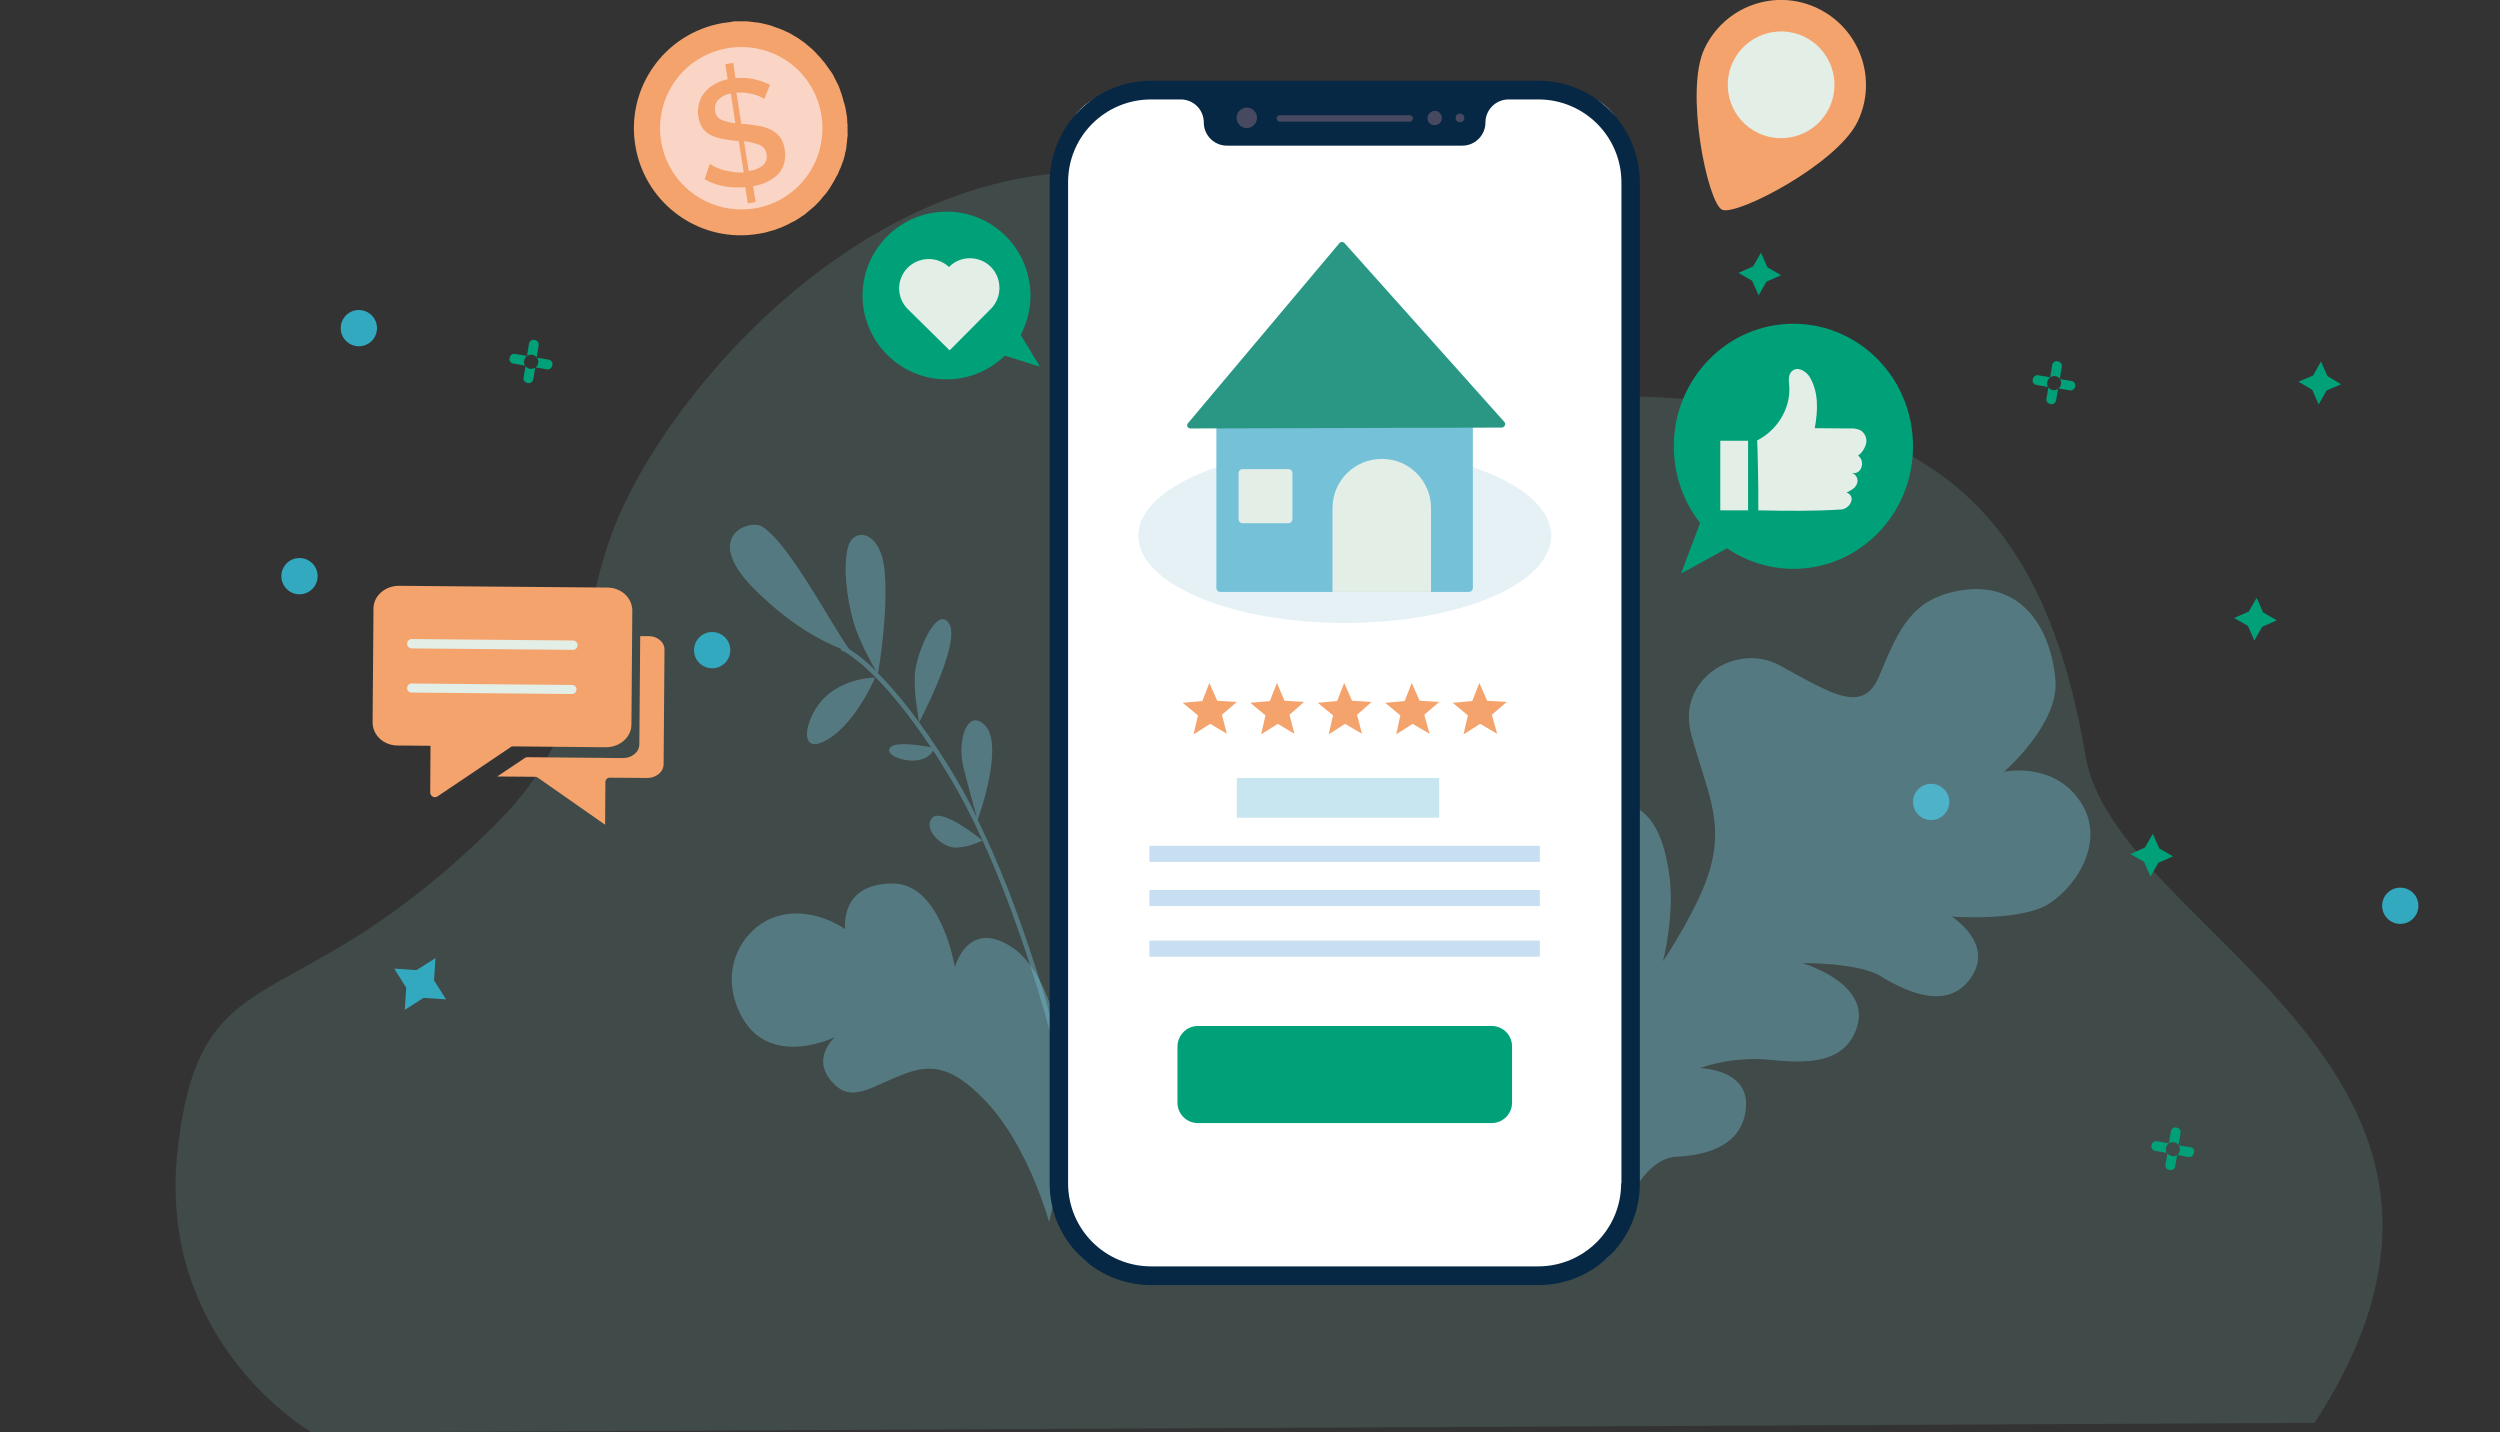 <?xml version="1.0" encoding="utf-8"?>
<!-- Generator: Adobe Illustrator 24.2.3, SVG Export Plug-In . SVG Version: 6.00 Build 0)  -->
<svg version="1.1" id="图层_1" xmlns="http://www.w3.org/2000/svg" xmlns:xlink="http://www.w3.org/1999/xlink" x="0px" y="0px"
	 viewBox="0 0 854.8 489.8" style="enable-background:new 0 0 854.8 489.8;" xml:space="preserve">
<rect x="0" y="0" width="854.8" height="489.8" fill="#333333" stroke="none"/>
<style type="text/css">
	.st0{opacity:0.15;fill:#90CFC5;enable-background:new    ;}
	.st1{fill:#F4A36D;}
	.st2{fill:#E3EEE6;}
	.st3{fill:#33A9C0;}
	.st4{fill:#00A178;}
	.st5{opacity:0.4;}
	.st6{fill:#75C1D8;}
	.st7{fill:#FFFFFF;}
	.st8{fill:#072844;}
	.st9{fill:#474961;}
	.st10{opacity:0.4;fill:#75C1D8;enable-background:new    ;}
	.st11{fill:#C7DEF3;}
	.st12{opacity:0.1;fill:#007697;enable-background:new    ;}
	.st13{fill:#299783;}
	.st14{fill:#FAD5C6;}
</style>
<path class="st0" d="M106.6,489.8c0,0-53.6-30.8-45.8-97.3c8-68.7,39.1-41.1,109.1-111.1c33.6-33.6,25.5-62.6,39.8-100.3
	c17.1-45.2,85.9-127.5,171-122.1c101.5,6.4,21.2,76.1,155.2,76.1c107.2,0,160,21.8,177.2,123.4c10.2,60.5,157.3,106.6,78.3,228
	L106.6,489.8z"/>
<path class="st1" d="M621.4,2.8c-14.5-6.9-31.7-0.7-38.6,13.8c-6.9,14.5,1.1,52.8,6,55.1s39.5-15.7,46.4-30.2
	C642.1,27,635.9,9.7,621.4,2.8z"/>
<path class="st2" d="M625.5,36.8c-4.3,9.1-15.2,13-24.3,8.7c-9.1-4.3-13-15.2-8.7-24.3s15.2-13,24.3-8.7c0,0,0,0,0,0
	C625.9,16.8,629.8,27.7,625.5,36.8z"/>
<polygon class="st3" points="148.9,327.6 148.4,335.2 152.5,341.7 144.8,341.2 138.4,345.3 138.9,337.7 134.8,331.2 142.4,331.7 "/>
<polygon class="st4" points="602.1,86.4 604.3,91.4 609,94.1 604,96.3 601.3,101 599.1,96 594.4,93.3 599.4,91.1 "/>
<polygon class="st4" points="771.6,204.4 773.8,209.4 778.5,212.1 773.5,214.3 770.8,219 768.6,214 763.9,211.3 768.9,209.1 "/>
<polygon class="st4" points="736.1,285.1 738.3,290.1 743,292.8 738,295 735.3,299.7 733.1,294.7 728.4,292 733.4,289.8 "/>
<polygon class="st4" points="793.6,123.6 795.8,128.6 800.5,131.4 795.5,133.5 792.8,138.3 790.6,133.3 785.9,130.5 790.9,128.4 "/>
<g id="Plants_Narrow_04" class="st5">
	<path id="Plant" class="st6" d="M334.3,280.3c3.5,7.2,6.9,15,10.2,23.3c7,18.1,12.9,36.6,17.8,55.5c1.7,6.6,3.2,12.8,4.5,18.4
		c0.4,1.9,0.8,3.7,1.1,5.2l0.3,1.4c0,0.2,0.1,0.4,0.1,0.5c0.1,0.4-0.2,0.8-0.6,0.9c-0.4,0.1-0.8-0.2-0.9-0.6c0,0,0,0,0,0
		c0-0.1,0-0.2-0.1-0.5c-0.1-0.4-0.2-0.8-0.3-1.4c-0.3-1.5-0.7-3.2-1.1-5.1c-1.2-5.5-2.7-11.7-4.5-18.3
		c-4.8-18.8-10.7-37.2-17.7-55.3c-6.4-16.4-13.3-30.7-20.7-42.4c-1.1-1.8-2.2-3.5-3.3-5.2c-1,1.5-2.5,2.6-4.3,3
		c-4.4,1.4-12.7-1.4-10.4-4.1c1.8-2.2,10.6-0.7,13.9-0.1c-8-11.9-15.1-20.5-21.5-26.4c-2.1-2-4.3-3.8-6.7-5.4
		c-0.5-0.4-1.1-0.7-1.7-1l-0.4-0.2h-0.1c-0.1,0-0.2-0.1-0.2-0.1c-0.1,0-0.1,0-0.2-0.2v-0.1l0-0.2v-0.1c-5.7-2.2-16.9-7.7-29.6-20.4
		c-18.2-18.2-1.5-24.1,2.8-21.3c9.6,6.2,24.4,35.1,29.8,42l0.4,0.2c2.5,1.6,4.8,3.5,7,5.6c0.6,0.5,1.1,1.1,1.7,1.6
		c-1.6-2.7-6-10.6-7.8-16.9c-2.2-7.8-3.7-19-1.8-25.7s11.3-5.7,12.5,8.6c1.2,13.2-1.8,32-2.3,34.7c7,7,14.9,17.1,23.6,30.9
		c3.7,6,7.2,12.1,10.2,18.4c-0.9-3.3-3.5-12.6-4.7-17.7c-2-9,1.5-19.3,7.2-14.1C343.4,254,335.3,277.4,334.3,280.3z M288.5,222.1
		c-0.2,0.1-0.4,0.2-0.6,0.2C288.2,222.3,288.4,222.2,288.5,222.1z M288,222.3L288,222.3C287.9,222.3,287.9,222.3,288,222.3
		L288,222.3z M299.2,231.7c0,0-7.3,17.4-18.1,22.1c-8.4,3.7-5.6-9.6,1.5-15.9S299.2,231.7,299.2,231.7L299.2,231.7z M314.3,246.9
		c0,0-1.9-9.3-1.5-16.3s7.5-24,11.7-17.4S314.3,246.9,314.3,246.9z M335.9,287.4c0,0-4.9,2.5-9.4,2.4s-11-6.3-7.8-10.1
		S335.9,287.3,335.9,287.4L335.9,287.4z"/>
</g>
<g id="Plants_Wide_06" class="st5">
	<path id="Path" class="st6" d="M358.7,417.8c0,0-6.9-25.4-21.1-40.7s-22-12.6-31.9-8.5c-9.6,4.1-15.6,8.5-21.9,0.5
		c-6.1-7.8,1.7-14.5,1.7-14.5s-23,11.3-32.4-8c-7.7-15.7,1.4-28.7,10.4-32.5c13-5.5,25.5,3.6,25.5,3.6s-2.2-15.8,16.5-15.6
		c16.3,0.1,21,28.6,21,28.6s4.3-16.5,19.1-7.1c12.4,7.9,18.1,31,19.5,50.8C366.1,388.3,358.7,417.8,358.7,417.8z"/>
</g>
<path class="st4" d="M182,121.3c0.6,0.1,1.1,0.4,1.5,0.9l0.7-4.2c0.1-0.8-0.4-1.5-1.2-1.7l-0.4-0.1c-0.8-0.1-1.5,0.4-1.7,1.2
	l-0.7,4.2C180.8,121.4,181.4,121.2,182,121.3z"/>
<path class="st4" d="M181.2,126.1c-0.6-0.1-1.1-0.4-1.5-0.9l-0.7,4c-0.1,0.8,0.4,1.5,1.2,1.7l0.4,0.1c0.8,0.1,1.5-0.4,1.7-1.2
	c0,0,0,0,0,0l0.7-4C182.4,126,181.8,126.2,181.2,126.1z"/>
<path class="st4" d="M187.8,123l-4.2-0.7c0.4,0.5,0.6,1.2,0.4,1.9c-0.1,0.6-0.4,1.1-0.9,1.4l4,0.7c0.8,0.1,1.5-0.4,1.7-1.2
	c0,0,0,0,0,0l0.1-0.4C189,123.9,188.5,123.2,187.8,123z"/>
<path class="st4" d="M179.2,123.3c0.1-0.6,0.5-1.2,1-1.6L176,121c-0.8-0.1-1.5,0.4-1.7,1.2c0,0,0,0,0,0l-0.1,0.4
	c-0.1,0.8,0.4,1.5,1.2,1.7l4,0.7C179.2,124.4,179.1,123.8,179.2,123.3z"/>
<path class="st4" d="M702.8,128.6c0.6,0.1,1.1,0.4,1.5,0.9l0.7-4.2c0.1-0.8-0.4-1.5-1.2-1.7l-0.4-0.1c-0.8-0.1-1.5,0.4-1.7,1.2
	L701,129C701.5,128.7,702.2,128.5,702.8,128.6z"/>
<path class="st4" d="M701.9,133.4c-0.6-0.1-1.2-0.5-1.5-1l-0.7,4c-0.1,0.8,0.4,1.5,1.2,1.7c0,0,0,0,0,0l0.4,0.1
	c0.8,0.1,1.5-0.4,1.7-1.2c0,0,0,0,0,0l0.7-4C703.2,133.3,702.5,133.5,701.9,133.4z"/>
<path class="st4" d="M708.5,130.3l-4.2-0.7c0.4,0.5,0.6,1.2,0.4,1.8c-0.1,0.6-0.4,1.1-0.9,1.4l4,0.7c0.8,0.1,1.5-0.4,1.7-1.2
	c0,0,0,0,0,0l0.1-0.4C709.7,131.2,709.2,130.5,708.5,130.3z"/>
<path class="st4" d="M700,130.6c0.1-0.6,0.5-1.2,1-1.6l-4.2-0.7c-0.8-0.1-1.5,0.4-1.7,1.2l-0.1,0.4c-0.1,0.8,0.4,1.5,1.2,1.7l4,0.7
	C699.9,131.7,699.9,131.1,700,130.6z"/>
<path class="st4" d="M743.4,390.6c0.6,0.1,1.2,0.4,1.5,0.9l0.7-4.2c0.1-0.8-0.4-1.5-1.2-1.7c0,0,0,0,0,0l-0.4-0.1
	c-0.8-0.1-1.5,0.4-1.7,1.2l-0.7,4.2C742.2,390.6,742.8,390.5,743.4,390.6z"/>
<path class="st4" d="M742.6,395.3c-0.6-0.1-1.1-0.4-1.5-1l-0.7,4c-0.1,0.8,0.4,1.5,1.2,1.7l0.4,0.1c0.8,0.1,1.5-0.4,1.7-1.1
	c0,0,0,0,0,0l0.7-4C743.8,395.3,743.2,395.4,742.6,395.3z"/>
<path class="st4" d="M749.1,392.3l-4.2-0.7c0.4,0.5,0.6,1.2,0.4,1.9c-0.1,0.6-0.4,1.1-0.9,1.4l4,0.7c0.8,0.1,1.5-0.4,1.7-1.2
	l0.1-0.4C750.4,393.2,749.9,392.4,749.1,392.3z"/>
<path class="st4" d="M740.6,392.5c0.1-0.6,0.5-1.2,1-1.6l-4.2-0.7c-0.8-0.1-1.5,0.4-1.7,1.2c0,0,0,0,0,0l-0.1,0.4
	c-0.1,0.8,0.4,1.5,1.2,1.7c0,0,0,0,0,0l4,0.7C740.6,393.7,740.5,393.1,740.6,392.5z"/>
<circle class="st3" cx="122.7" cy="112.2" r="6.2"/>
<circle class="st3" cx="243.5" cy="222.3" r="6.2"/>
<circle class="st3" cx="102.4" cy="197" r="6.2"/>
<circle class="st3" cx="660.3" cy="274.2" r="6.2"/>
<circle class="st3" cx="820.7" cy="309.7" r="6.2"/>
<g id="Plants_Wide_02" class="st5">
	<path id="Path-2" class="st6" d="M549.5,430.4c0,0-9.2-35.7-16.7-53.7c-9.5-22.8-24-36.4-20.4-48.6c2.8-9.8,16-7.8,22.6,1.5
		c4.3,6.2,8.1,12.7,11.5,19.4c0,0,0.6-20.4-10.9-43.3c-8.5-16.9-0.8-31,13-31.7s19.6,8.3,22,24c2.3,14.3-2,30.7-2,30.7
		s12.6-18.7,16.2-31.9c4.5-16.4-1-25.7-6.5-45.6c-5.3-19.2,15.7-31.7,30.2-23.7c18.3,10,28.6,16.8,34.1,3.5
		c6.7-16.2,11.1-25.8,26.5-28.9c21.6-4.3,32.2,12.3,33.7,30.6c1.2,14.9-17.6,31.2-17.6,31.2s15.7-3.5,25.2,8.9
		c10.5,13.7-0.1,30-9.8,36.2s-33.3,4.4-33.3,4.4s15,9.3,6.4,21.2c-7.6,10.5-20.5,5.4-30.8-0.9c-7.6-4.6-26.7-4.4-26.7-4.4
		s24,6.9,18.6,22.3c-4.7,13.7-20.5,11.6-31.8,10.6c-7.4-0.4-14.8,0.6-21.8,3c0,0,16.6,0.3,15.8,13.1s-12.4,16.7-23.7,17.2
		S553.9,413.4,549.5,430.4z"/>
</g>
<path class="st7" d="M555.3,50v366.8c0,10.1-8.2,18.2-18.2,18.2H382.5c-10.1,0-18.2-8.2-18.2-18.2V50c0-10.1,8.2-18.2,18.2-18.2
	h154.5C547.1,31.8,555.3,40,555.3,50z"/>
<path class="st8" d="M526,27.6H393.6c-19.1,0-34.7,15.5-34.7,34.7c0,0,0,0,0,0v342.4c0,19.1,15.5,34.7,34.7,34.7l0,0H526
	c19.1,0,34.7-15.5,34.7-34.7V62.3C560.6,43.1,545.1,27.6,526,27.6z M554.3,404.6c0,15.7-12.7,28.4-28.4,28.4c0,0,0,0,0,0H393.6
	c-15.7,0-28.4-12.7-28.4-28.4c0,0,0,0,0,0V62.3c0-15.7,12.7-28.3,28.4-28.3h10.1c4.4,0,7.9,3.5,7.9,7.9l0,0c0,4.4,3.6,7.9,7.9,7.9
	H500c4.4,0,7.9-3.6,7.9-7.9l0,0c0-4.4,3.6-7.9,7.9-7.9H526c15.7,0,28.4,12.7,28.4,28.4V404.6z"/>
<path class="st9" d="M429.8,40.3c0,1.9-1.6,3.5-3.5,3.5c-1.9,0-3.5-1.6-3.5-3.5c0-1.9,1.6-3.5,3.5-3.5c0,0,0,0,0,0
	C428.3,36.8,429.8,38.4,429.8,40.3C429.8,40.3,429.8,40.3,429.8,40.3z"/>
<path class="st9" d="M493,40.3c0,1.4-1.1,2.5-2.5,2.5c-1.4,0-2.4-1.1-2.4-2.4s1.1-2.4,2.4-2.5S493,39,493,40.3L493,40.3z"/>
<path class="st9" d="M500.7,40.3c0,0.8-0.6,1.5-1.5,1.5c-0.8,0-1.5-0.6-1.5-1.5c0-0.8,0.6-1.5,1.5-1.5c0,0,0,0,0,0
	C500,38.9,500.7,39.5,500.7,40.3C500.7,40.3,500.7,40.3,500.7,40.3z"/>
<path class="st9" d="M482,41.6h-44.4c-0.6,0-1.1-0.5-1.1-1.1c0,0,0,0,0,0l0,0c0-0.6,0.5-1.1,1.1-1.1H482c0.6,0,1.1,0.5,1.1,1.1l0,0
	C483.1,41.1,482.6,41.6,482,41.6z"/>
<polygon class="st1" points="411.1,239.7 413.5,233.5 416.2,239.6 422.9,240 417.8,244.4 419.5,250.9 413.8,247.5 408.1,251.1 
	409.6,244.6 404.4,240.3 "/>
<polygon class="st1" points="434.2,239.7 436.6,233.5 439.2,239.6 445.9,240 440.9,244.4 442.6,250.9 436.9,247.5 431.2,251.1 
	432.7,244.6 427.5,240.3 "/>
<polygon class="st1" points="457.2,239.7 459.6,233.5 462.3,239.6 469,240 464,244.4 465.7,250.9 459.9,247.5 454.3,251.1 
	455.8,244.6 450.6,240.3 "/>
<polygon class="st1" points="480.3,239.7 482.7,233.5 485.4,239.6 492.1,240 487,244.4 488.8,250.9 483,247.5 477.4,251.1 
	478.8,244.6 473.6,240.3 "/>
<polygon class="st1" points="503.4,239.7 505.8,233.5 508.5,239.6 515.2,240 510.1,244.4 511.9,250.9 506.1,247.5 500.4,251.1 
	501.9,244.6 496.7,240.3 "/>
<rect x="422.9" y="266" class="st10" width="69.2" height="13.6"/>
<rect x="393" y="304.3" class="st11" width="133.5" height="5.5"/>
<rect x="393" y="289.2" class="st11" width="133.5" height="5.5"/>
<rect x="393" y="321.6" class="st11" width="133.5" height="5.5"/>
<path class="st4" d="M409.6,350.8H510c3.9,0,7,3.1,7,7V377c0,3.9-3.1,7-7,7H409.6c-3.9,0-7-3.1-7-7v-19.1
	C402.6,354,405.7,350.8,409.6,350.8z"/>
<path class="st12" d="M530.4,183.2c0,16.5-31.6,29.8-70.6,29.8s-70.6-13.4-70.6-29.8s31.6-29.9,70.6-29.9S530.4,166.7,530.4,183.2z"
	/>
<path class="st6" d="M417.3,143h84.9c0.8,0,1.4,0.6,1.4,1.4V201c0,0.8-0.6,1.4-1.4,1.4h-84.9c-0.8,0-1.4-0.6-1.4-1.4v-56.6
	C415.9,143.6,416.5,143,417.3,143z"/>
<path class="st13" d="M513.5,146.2L407,146.5c-0.6,0-1.1-0.5-1.1-1.1c0-0.3,0.1-0.5,0.3-0.7L458,83.1c0.4-0.5,1.1-0.5,1.6-0.1
	c0,0,0.1,0.1,0.1,0.1l54.7,61.2c0.4,0.5,0.3,1.2-0.2,1.6C514,146.1,513.8,146.2,513.5,146.2z"/>
<path class="st2" d="M424.9,160.4h15.6c0.8,0,1.4,0.6,1.4,1.4v15.7c0,0.8-0.6,1.4-1.4,1.4h-15.6c-0.8,0-1.4-0.6-1.4-1.4v-15.7
	C423.5,161,424.1,160.4,424.9,160.4z"/>
<path class="st2" d="M472.5,156.9c-9.3,0-16.8,7.4-16.9,16.7v28.8h33.7v-28.7C489.3,164.4,481.8,156.9,472.5,156.9
	C472.5,156.9,472.5,156.9,472.5,156.9z"/>
<path id="Path_192" class="st1" d="M279.9,69.1l0.5-0.6c0.2-0.2,0.4-0.4,0.6-0.7l0.5-0.6c0.2-0.2,0.4-0.5,0.6-0.7l0.5-0.6l0.5-0.7
	l0.5-0.7l0.5-0.8l0.4-0.7c0.2-0.3,0.3-0.5,0.5-0.8s0.3-0.5,0.4-0.7l0.4-0.8c0.1-0.2,0.2-0.5,0.4-0.7s0.3-0.6,0.4-0.8l0.3-0.7
	c0.1-0.3,0.2-0.6,0.4-0.9s0.2-0.5,0.3-0.7s0.2-0.6,0.3-0.9s0.2-0.5,0.3-0.7s0.2-0.6,0.3-0.9s0.1-0.5,0.2-0.8s0.2-0.6,0.2-0.9
	s0.1-0.5,0.2-0.8s0.1-0.6,0.2-0.9s0.1-0.5,0.1-0.8s0.1-0.6,0.1-1s0.1-0.5,0.1-0.8s0.1-0.7,0.1-1s0-0.5,0.1-0.8s0-0.7,0-1
	s0-0.5,0-0.8s0-0.7,0-1.1V43c0-0.4,0-0.8-0.1-1.1s0-0.5,0-0.7c0-0.4-0.1-0.8-0.1-1.2l-0.1-0.6c-0.1-0.6-0.2-1.2-0.3-1.8
	c-0.1-0.6-0.2-1.2-0.4-1.8c0-0.2-0.1-0.4-0.2-0.6c-0.1-0.4-0.2-0.8-0.3-1.1s-0.1-0.5-0.2-0.8s-0.2-0.7-0.3-1s-0.2-0.5-0.3-0.8
	s-0.2-0.6-0.3-0.9s-0.2-0.5-0.3-0.8s-0.2-0.6-0.4-0.9s-0.2-0.5-0.4-0.8s-0.2-0.5-0.4-0.8s-0.3-0.5-0.4-0.8l-0.4-0.8l-0.5-0.8
	c-0.1-0.2-0.3-0.5-0.5-0.7l-0.5-0.7l-0.5-0.7c-0.2-0.2-0.3-0.5-0.5-0.7l-0.5-0.7c-0.2-0.2-0.4-0.5-0.6-0.7l-0.5-0.6
	c-0.2-0.2-0.4-0.5-0.6-0.7l-0.6-0.6l-0.6-0.7l-0.6-0.6c-0.2-0.2-0.4-0.4-0.6-0.6l-0.6-0.5l-0.7-0.6l-0.6-0.5l-0.7-0.6
	c-0.2-0.2-0.4-0.3-0.7-0.5l-0.7-0.5l-0.7-0.5l-0.8-0.5l-0.7-0.4l-0.8-0.5l-0.7-0.4l-0.8-0.4l-0.7-0.3l-0.8-0.4l-0.8-0.3l-0.8-0.3
	l-0.8-0.3l-0.9-0.3L264,8.9l-0.9-0.3l-0.8-0.2l-0.9-0.2L260.6,8l-0.9-0.2l-0.8-0.1L258,7.6l-0.7-0.1c-0.6-0.1-1.3-0.1-1.9-0.2h-0.9
	h-0.9c-0.3,0-0.6,0-0.9,0h-0.9l-0.9,0L250,7.5l-0.8,0.1l0,0c-0.7,0.1-1.4,0.2-2.2,0.3c-19.9,3.5-33.2,22.4-29.7,42.3
	s22.4,33.2,42.3,29.7l0,0l0,0c0.7-0.1,1.4-0.3,2.1-0.4l0,0l0.7-0.2l1-0.3l0.8-0.2l1-0.3l0.7-0.3l0.9-0.3l0.7-0.3
	c0.7-0.3,1.3-0.6,2-0.9l0.5-0.3c0.3-0.1,0.5-0.3,0.8-0.4s0.5-0.3,0.8-0.4s0.5-0.3,0.7-0.4s0.5-0.3,0.8-0.5s0.5-0.3,0.7-0.5l0.8-0.5
	l0.7-0.5l0.7-0.6c0.2-0.2,0.4-0.3,0.6-0.5l0.7-0.6l0.6-0.5c0.2-0.2,0.5-0.4,0.7-0.6s0.4-0.4,0.6-0.6S279.6,69.3,279.9,69.1z"/>
<path id="Path_193" class="st14" d="M226.1,48.6c-2.6-15.1,7.4-29.5,22.6-32.1s29.5,7.4,32.1,22.6c2.6,15.1-7.4,29.5-22.5,32.1l0,0
	C243.1,73.8,228.7,63.7,226.1,48.6C226.1,48.6,226.1,48.6,226.1,48.6z"/>
<g id="Group_117">
	<path id="Path_194" class="st1" d="M261.3,33.9c-0.5-0.4-1-0.7-1.5-0.9c-0.7-0.3-1.5-0.6-2.3-0.8c-0.9-0.2-1.8-0.4-2.7-0.5
		c-1-0.1-2-0.1-3,0l1.7,10.7h1c1.8,0.1,3.5,0.4,5.3,0.7c1.4,0.3,2.8,0.7,4.1,1.4c1.1,0.6,2.1,1.5,2.9,2.5c0.8,1.2,1.3,2.6,1.5,4.1
		c0.3,1.6,0.2,3.2-0.2,4.8c-0.4,1.4-1.1,2.6-2.1,3.7c-1.1,1.1-2.3,1.9-3.7,2.6c-1.5,0.7-3.2,1.2-4.8,1.5l0.9,5.4l-2.7,0.4l-0.9-5.5
		c-2.4,0.2-4.9,0.1-7.3-0.3c-2.3-0.4-4.6-1.3-6.6-2.4l1.8-5.3c0.6,0.4,1.2,0.8,1.8,1.1c0.9,0.4,1.8,0.7,2.7,1
		c1.1,0.3,2.2,0.5,3.4,0.7c1.2,0.2,2.5,0.2,3.7,0.2l-1.7-10.7c-0.2,0-0.4-0.1-0.7-0.1c-0.2,0-0.4,0-0.7-0.1c-1.7-0.2-3.4-0.4-5-0.8
		c-1.3-0.3-2.5-0.7-3.7-1.4c-1-0.6-1.8-1.4-2.4-2.3c-0.7-1.1-1.1-2.3-1.3-3.6c-0.3-1.5-0.2-3.1,0.2-4.6c0.4-1.4,1-2.7,1.9-3.8
		c0.9-1.1,2.1-2.1,3.4-2.8c1.4-0.8,3-1.4,4.5-1.7l-0.8-5.2l2.7-0.4l0.8,5.2c2.1-0.2,4.3-0.1,6.4,0.4c1.9,0.4,3.7,1.1,5.4,1.9
		L261.3,33.9z M244.5,37.9c0.1,1.3,0.9,2.4,2,3c1.6,0.7,3.2,1.1,4.9,1.2L249.9,32c-1.7,0.2-3.2,1-4.4,2.2
		C244.6,35.3,244.3,36.6,244.5,37.9z M262.1,52.7c-0.2-1.4-1.1-2.6-2.3-3.1c-1.7-0.7-3.5-1.1-5.4-1.3l1.6,10.2
		c1.8-0.2,3.5-0.9,4.9-2C261.9,55.5,262.4,54.1,262.1,52.7L262.1,52.7z"/>
</g>
<g id="Group_434">
	<g id="Group_433">
		<g id="Group_432">
			<path id="Path_813" class="st4" d="M594.1,185.5l-19.3,10.6l9.7-25.8"/>
		</g>
	</g>
	<path id="Path_814" class="st4" d="M654.1,152.6c0,23.2-18.3,41.9-40.9,41.9s-40.9-18.8-40.9-41.9s18.3-41.9,40.9-41.9
		S654.1,129.4,654.1,152.6z"/>
</g>
<path id="Path_815" class="st2" d="M601.2,174.5c9.7,0.2,19.5,0.3,28.4-0.3c2.8-0.2,5.3-4.4,1.8-5.8c1.4-0.7,2.9-1.4,3.5-2.9
	c0.6-1.4,0-3.1-1.5-3.7c-0.1,0-0.2-0.1-0.2-0.1c3.4,0.8,4.7-4.2,2.1-5.9c1.4-1,2.4-2.6,2.8-4.3c0.3-1.8-0.5-3.5-2-4.4
	c-1.1-0.5-2.3-0.7-3.5-0.6l-12.1-0.1c1.1-6,1.4-12.4-1.8-17.6c-1-1.6-3.6-3.5-5.6-2.2s-1.4,3.9-1.3,5.7c0.4,7.4-4.1,14.8-11,18.3
	C600.9,150.7,601.3,166.5,601.2,174.5z"/>
<rect id="Rectangle_204" x="588.2" y="150.7" class="st2" width="9.5" height="23.8"/>
<path id="Path_816" class="st4" d="M349,114.5c7.4-14,2.1-31.3-11.9-38.8c-14-7.4-31.3-2.1-38.8,11.9s-2.1,31.3,11.9,38.8
	c11,5.8,24.5,3.9,33.4-4.8l12,3.8L349,114.5z"/>
<path class="st2" d="M339.3,91.8c-3.6-4.2-10-4.7-14.2-1.1c0,0,0,0,0,0c-0.2,0.2-0.4,0.4-0.6,0.6l0,0c-4.1-3.8-10.4-3.6-14.3,0.4
	c-3.7,3.9-3.7,10,0.1,13.9l14.4,14.2l14.2-14.3l0,0C342.5,101.8,342.7,95.8,339.3,91.8z"/>
<path class="st1" d="M136,254.9c-4.8,0-8.6-3.5-8.6-7.9l0.3-38.9c0-4.4,4-7.8,8.7-7.8l71.2,0.6c4.8,0,8.6,3.5,8.6,7.9l-0.3,38.9
	c0,4.4-4,7.8-8.7,7.8l-32.2-0.3l-25.4,17.1c-0.7,0.5-1.7,0.3-2.2-0.4c-0.2-0.3-0.3-0.6-0.3-0.9l0.1-16L136,254.9z"/>
<path class="st1" d="M150.2,268.1l23.3-15.7c0.3-0.2,0.6-0.3,0.9-0.3l32.7,0.3c3.1,0,5.6-2.1,5.6-4.7l0.3-38.9
	c0-2.6-2.4-4.8-5.5-4.8l-71.2-0.6c-3.1,0-5.6,2.1-5.6,4.7l-0.3,38.9c0,2.6,2.4,4.8,5.5,4.8l12.8,0.1c0.9,0,1.5,0.7,1.5,1.6
	c0,0,0,0,0,0L150.2,268.1z"/>
<path class="st2" d="M140.6,236.8c-0.9-0.1-1.5-0.8-1.4-1.7c0.1-0.8,0.7-1.4,1.4-1.4l55.1,0.5c0.9,0.1,1.5,0.8,1.4,1.7
	c-0.1,0.8-0.7,1.4-1.4,1.4L140.6,236.8z"/>
<path class="st2" d="M140.8,221.7c-0.9,0-1.6-0.7-1.6-1.6s0.7-1.6,1.6-1.6l55.1,0.5c0.9,0,1.6,0.7,1.6,1.6s-0.7,1.6-1.6,1.6
	L140.8,221.7z"/>
<path class="st1" d="M221.8,217.5h-2.9l-0.3,37c0,2.6-2.5,4.7-5.6,4.7l-32.7-0.3c-0.3,0-0.6,0.1-0.9,0.3l-9.4,6.3l13,0.1
	c0.3,0,0.6,0.1,0.9,0.3l23,16.1l0.1-14.6c0-0.9,0.7-1.5,1.5-1.5c0,0,0,0,0,0l12.8,0.1c3.1,0,5.6-2.1,5.6-4.7l0.3-38.9
	C227.4,219.7,224.9,217.5,221.8,217.5z"/>
</svg>
